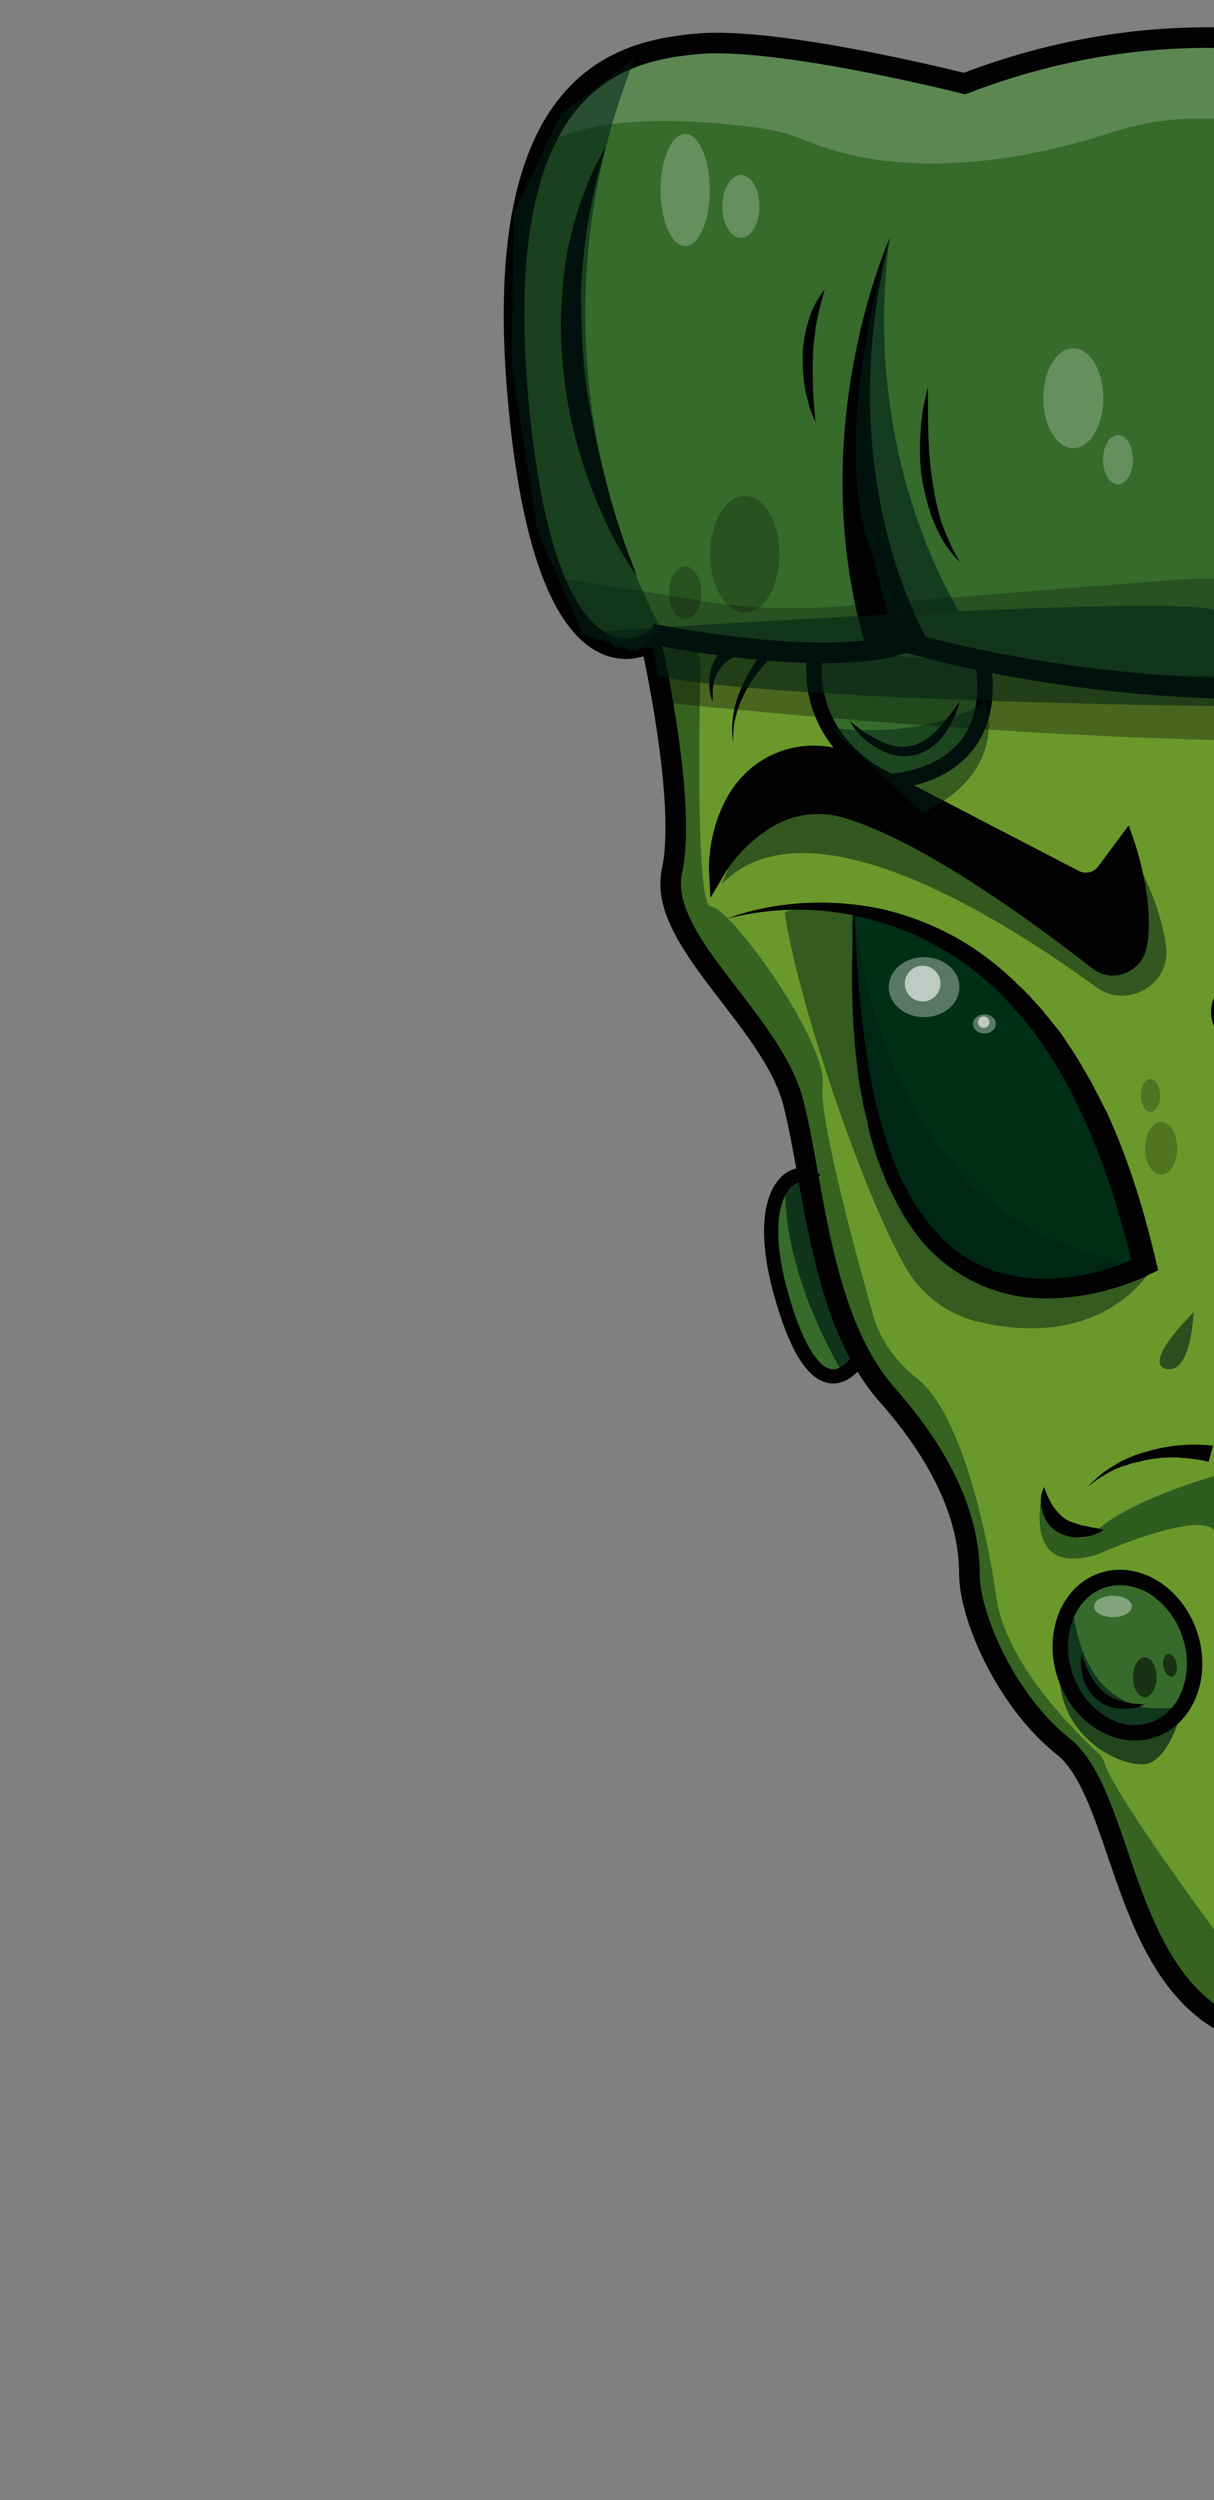 <?xml version="1.0" encoding="utf-8"?>
<!-- Generator: Adobe Illustrator 24.1.1, SVG Export Plug-In . SVG Version: 6.00 Build 0)  -->
<svg version="1.1" id="Capa_1" xmlns="http://www.w3.org/2000/svg" xmlns:xlink="http://www.w3.org/1999/xlink" x="0px" y="0px"
	 viewBox="0 0 340 700" style="enable-background:new 0 0 340 700;" xml:space="preserve">
<rect x="0" y="0" width="340" height="700" fill="#808080" stroke="none"/>
<style type="text/css">
	.Sombra_x0020_paralela{fill:none;}
	.Resplandor_x0020_externo_x0020_5_x0020_pt_x002E_{fill:none;}
	.Neón_x0020_azul{fill:none;stroke:#8AACDA;stroke-width:7;stroke-linecap:round;stroke-linejoin:round;}
	.Resalte_x0020_cromado{fill:url(#SVGID_1_);stroke:#FFFFFF;stroke-width:0.363;stroke-miterlimit:1;}
	.A_x0020_todo_x0020_ritmo_GS{fill:#FFDD00;}
	.Alyssa_GS{fill:#A6D0E4;}
	.st0{fill:#6B982B;}
	.st1{fill:#366B2B;}
	.st2{fill:#002E16;}
	.st3{opacity:0.49;fill:#002E16;enable-background:new    ;}
	.st4{opacity:0.56;fill:#002E16;enable-background:new    ;}
	.st5{opacity:0.5;fill:#001F16;enable-background:new    ;}
	.st6{opacity:0.53;fill:#001F16;enable-background:new    ;}
	.st7{opacity:0.68;fill:#001F16;enable-background:new    ;}
	.st8{opacity:0.71;fill:#001F16;enable-background:new    ;}
	.st9{fill:#FFB400;}
	.st10{fill:#751E1E;}
	.st11{fill:#407710;}
	.st12{fill:#B11A00;}
	.st13{fill:#FFFFFF;}
	.st14{opacity:0.24;fill:#FFFFFF;enable-background:new    ;}
	.st15{opacity:0.74;fill:#430000;enable-background:new    ;}
	.st16{fill:#430000;}
	.st17{fill:#606060;}
	.st18{opacity:0.33;enable-background:new    ;}
	.st19{opacity:0.44;fill:#6A0000;enable-background:new    ;}
	.st20{opacity:0.35;fill:#FFFFFF;enable-background:new    ;}
	.st21{opacity:0.61;fill:#FFFFFF;enable-background:new    ;}
	.st22{opacity:0.19;fill:#FFFFFF;enable-background:new    ;}
	.st23{opacity:0.24;enable-background:new    ;}
	.st24{opacity:0.26;enable-background:new    ;}
	.st25{opacity:0.28;enable-background:new    ;}
	.st26{opacity:0.39;fill:#6A0000;enable-background:new    ;}
	.st27{opacity:0.42;fill:#6A0000;enable-background:new    ;}
	.st28{opacity:0.47;fill:#6A0000;enable-background:new    ;}
	.st29{opacity:0.43;fill:#6A0000;enable-background:new    ;}
	.st30{opacity:0.42;enable-background:new    ;}
	.st31{opacity:0.25;enable-background:new    ;}
	.st32{opacity:0.35;fill:#6A0000;enable-background:new    ;}
	.st33{opacity:0.44;}
	.st34{fill:#6A0000;}
	.st35{fill:#520000;}
	.st36{fill:#020202;}
	.st37{fill:none;stroke:#020202;stroke-width:2.883;stroke-miterlimit:10;}
	.st38{fill:none;stroke:#020202;stroke-width:5.766;stroke-miterlimit:10;}
	.st39{fill:none;stroke:#020202;stroke-width:4.324;stroke-miterlimit:9.999;}
	.st40{fill:none;stroke:#020202;stroke-width:4.324;stroke-miterlimit:10;}
	.st41{fill:none;stroke:#020202;stroke-width:3.969;stroke-miterlimit:10;}
	.st42{fill:#020202;stroke:#020202;stroke-width:4.473;stroke-miterlimit:10;}
	.st43{fill:none;stroke:#020202;stroke-width:4.473;stroke-miterlimit:10;}
	.st44{fill:none;stroke:#020202;stroke-width:4.862;stroke-miterlimit:10;}
	.st45{opacity:0.54;fill:#001F16;enable-background:new    ;}
	.st46{opacity:0.61;fill:#001F16;enable-background:new    ;}
	.st47{opacity:0.49;fill:#001F16;enable-background:new    ;}
	.st48{opacity:0.6;fill:#001F16;enable-background:new    ;}
	.st49{opacity:0.53;enable-background:new    ;}
	.st50{opacity:0.38;fill:#FFFFFF;enable-background:new    ;}
</style>
<linearGradient id="SVGID_1_" gradientUnits="userSpaceOnUse" x1="0" y1="0" x2="6.123234e-17" y2="-1">
	<stop  offset="0" style="stop-color:#656565"/>
	<stop  offset="0.618" style="stop-color:#1B1B1B"/>
	<stop  offset="0.629" style="stop-color:#545454"/>
	<stop  offset="0.983" style="stop-color:#3E3E3E"/>
</linearGradient>
<g id="Capa_1_1_">
	<g>
		<path class="st0" d="M340.7,565V165.4H182.3l4.3,37.9c0,0,5.5,36.6,1.2,44.4c-4.3,7.8,29.4,45.5,30.8,50.7
			c1.6,5.2,11.4,34.4,10.8,48c-0.4,13.5,13.1,39.4,34.3,66.3c0,0,9.7,25.8,9.8,40.1c0,14.3,31,43.8,31,43.8l21,52.3L340.7,565z"/>
		<path class="st1" d="M342.5,10.5c0,0-47.1,1.3-72.4,12.8s-1.3-1.6-1.3-1.6s-73.2-17.3-90.4-6.2S148,28.6,144.1,82.8
			c-3.9,54.1,13.3,90.1,26.7,98.2l19.3-2c0,0,51.5,8.5,63.7,0.9l25.1,5.9l41.8,5.8l24.5,2.5"/>
		<polyline class="st1" points="226.1,185 253.5,176.8 276,185.2 276,203.3 261.7,215.6 248.9,218.6 232.3,203.6 		"/>
		<path class="st1" d="M240.9,379.9c0,0-11.8-35.9-14.7-51c0,0-14.6,2.6-9.9,21.3C220.9,369.1,228.4,396.6,240.9,379.9z"/>
		<polyline class="st1" points="311.7,484.1 322.7,484.4 331.2,477.7 334.3,463.7 329.4,450.7 311.7,440.7 302.9,446.2 297,458.8 
			299.6,472.7 		"/>
		<path class="st2" d="M319.6,354.6c0,0-24.6,13.3-50.9-0.7s-31.6-91.4-29.7-100c0,0,41.4,5.5,63.7,53.5
			C325.1,355.3,319.6,354.6,319.6,354.6z"/>
		<path class="st1" d="M244.2,17.5c0,0-5.5,28.3-3.3,28.3s47.1,3.2,47.1,3.2l-8.5-31.4l-10.7,4.3"/>
		<path class="st3" d="M340.7,541.1c0,0-28.5-38.2-31.4-47.6c-0.3-1-0.9-1.9-1.7-2.6c-5.6-5.2-25.8-24.6-28.5-43.5
			c-2.7-18.5-9.9-51.7-22.2-61.4c-5.8-4.6-10.4-10.7-12.4-17.9c-5.8-20.5-15.1-55.5-14.1-64.1c1.4-12.5-26.1-50.2-31.3-50.2
			c-4.2-0.1-3.3-50.7-2.9-68c0.1-3.2-2.5-5.8-5.6-5.9l0,0c-3.5-0.1-6.2,2.9-5.9,6.3l4,35.5c0,0.3,0,0.4,0,0.7l-0.3,29.7
			c0,1.2,0.3,2.3,1,3.2l29.5,44.4c0.4,0.6,0.7,1.3,0.9,2l8.2,37.8l9.7,35.5c0.1,0.7,0.4,1.3,0.9,1.9l21.3,30.3
			c0.1,0.3,0.3,0.4,0.4,0.7l7.4,14.3c0.3,0.6,0.4,1,0.6,1.6l5.3,28.8c0,0.3,0.1,0.6,0.1,0.9l5.5,16.1c0.3,0.7,0.6,1.3,1.2,1.9
			l13.1,15.3l10.7,11.2c0.6,0.6,1,1.2,1.2,1.9l11,28.7c0,0.1,0.1,0.3,0.3,0.6l11.8,23.8c0.3,0.6,0.7,1.2,1.2,1.6l11.1,10.7"/>
		<path class="st4" d="M340.4,413.2c0,0-23.8,6.6-33.3,15.4c-9.4,8.6-14.7-12.3-14.7-12.3s-7.6,25.7,14.8,19c0,0,31-13.8,33.4-5.8"
			/>
		<path class="st5" d="M273.6,370c37,8.9,49.7-15.9,49.7-15.9c-78.6-5.6-84.2-100.3-84.2-100.3c-19.3-0.3-19.3,1.9-19.3,1.9
			c3.5,23.9,21.2,76.5,33.2,98l0,0C257.2,361.8,264.7,367.8,273.6,370z"/>
		<path class="st6" d="M315.4,235.8c0,0,9.5,15,11.2,29.5c1.2,10.5-11.1,17.4-19.6,11.1c-25.1-18.3-80.6-54.1-104.9-28.8l10.2-23.8
			l46,3.7l50.6,31.7l6.6-9.9"/>
		<path class="st7" d="M300.6,451c0,0,2,32.4,30.6,26.7c0,0-2.7,13.4-9.4,16C315.2,496.2,286.2,484,300.6,451z"/>
		<path class="st8" d="M236,384.4c0,0-17.2-27.8-16-53.3l6.2-3c0,0,10.7,45.8,14.8,51.7"/>
		<path class="st9" d="M340.7,562.7V192.8c0,0,75.2,0.1,89.8-12.5c0,0,49,1.7,58.5-9.2c0,0,6.3,35.6-8.9,52.8
			c-15.3,17.2-2.2,37-2.2,37L445,314.3l-19,55.4l-0.1,22.5l-4.9,12.3l-33.2,49.9l-3.3,18.3l1.6,7.2l-5.5,19.7L361.9,536l-23.1,27.7"
			/>
		<path class="st10" d="M340.7,10.5V194c0,0,88.8,3.5,89.8-22.9c0,0-8.1,9.7,7.6,9.2c15.7-0.4,60.4-10.4,60.4-10.4l16.4-11.7
			c0,0,33.9-34.4,9.5-122.1c0,0-10.5-50-99.7-21.9l-26.5,7.5C398.3,21.9,357.1,7.5,340.7,10.5z"/>
		<polyline class="st11" points="352.2,498.6 362.1,498.6 371.7,463.2 362.1,463.2 		"/>
		<polyline class="st11" points="359.6,370.3 365.9,364.5 356.5,344.3 350,348.6 		"/>
		<path class="st12" d="M389.7,450.6c0,0,23.1,12.7,34.2-21.6c11.1-34.4-20.5-22.3-20.5-22.3s-12.4,9.5-14.3,16.4
			C386.9,429.7,384.3,442,389.7,450.6z"/>
		<path class="st12" d="M410.3,260.9l42.8-11.4c0,0-10.5-13.8-26.1-11.4"/>
		<path class="st12" d="M426.1,241c0,0-17.9,7.1-19.9,30"/>
		<path class="st13" d="M371.7,346.3c0,0,15.3,29.7,35,28.7s39.6-56.6,39.6-56.6l17.6-70.6l-74.2,20.3L371.7,346.3z"/>
		<path class="st13" d="M340.7,396.1c0,0,25.8-3.2,37.8-9.9c0,0-5.3,37.2-37.8,43.5"/>
		<ellipse class="st14" cx="465.5" cy="28.4" rx="11" ry="9.1"/>
		<path class="st15" d="M447.5,178c0,0,0.3-94.4-28.1-109.7c0,0,30.6,83.5,5,113"/>
		<path class="st16" d="M488.7,168.9c0,0,60.8-89.1,2.9-163.3c0,0,25.9,8.8,33,30.4c7.1,21.6,16.4,62.4,5.5,89.4
			s-21.5,35.2-25.1,41.2"/>
		<path class="st16" d="M340.4,171.1c0,0,116.8,14.4,144.6,0c0,0-38.5,15.3-60.4,10.4c-21.9-4.9,0,0,0,0l-24.1,7.4l-59.7,3.7"/>
		<path class="st17" d="M377,389.6"/>
		<path class="st18" d="M340.7,407.9c0,0,23.5,2.7,34.9-11c0,0-4.6,30.8-34.9,32.9"/>
		<path class="st19" d="M345,241.5c0,0-10.8,31.1,5,38.9c15.9,7.8,59.2-55.6,80.4-49.9c21.2,5.8,35,16.9,35,16.9
			s-16.6-39.6-39.4-28.7c-22.8,11.1-67.3,40.8-67.3,40.8"/>
		<ellipse class="st20" cx="258.8" cy="276.4" rx="9.9" ry="8.4"/>
		<circle class="st21" cx="258.4" cy="275.4" r="5"/>
		<ellipse class="st20" cx="275.7" cy="286.7" rx="3.2" ry="2.7"/>
		<circle class="st21" cx="275.5" cy="286.2" r="1.6"/>
		<path class="st22" d="M152,40.9c0,0,15.9-27,36.3-27.7c20.5-0.7,81.7,10.2,81.7,10.2s58.2-28,128.3-1.6c0,0,66.6-20.8,82-17.2
			c15.4,3.6,31.3,6.2,38.6,22.2c0,0-37.8-3.9-65.9,4c0,0-51.9,15.7-90.5,4.9c-6.3-1.7-13-2.5-19.6-2.5h-7.5
			c-8.2,0-16.3,1.3-24.1,3.9c-17.7,5.8-54.8,15-85.5,2.3c-4.5-1.9-9.1-3-13.8-3.7C197,33.8,167,31.2,152,40.9z"/>
		<path class="st23" d="M154.2,161.3c0,0,8.6,26.5,29.8,18.3s7.9,14.7,69.6,0.3c0,0,113.2,31,176.9,0.4c0,0,51.3,0.6,60-9.2
			c0,0,17.6-4.5,24.5-9.8l-47.4,7.1c-12.4,1.9-24.9,2.2-37.5,1.2l-77.8-6.9c-8.9-0.7-17.9-0.9-26.7-0.1l-90.8,7.2
			c-12.5,1-25.1,0.6-37.5-1.4L154.2,161.3z"/>
		<path class="st18" d="M185.6,196.6c0,0,243.3,27.2,304.7-3.7l0.1-21.9c0,0-97,18.2-151.5,18.2c-54.5,0.1-94.7-8.6-155-9.7"/>
		<path class="st19" d="M340.7,307c0,0,26.7,83.3,85.2,79.1l0.1-16.4c0,0-18.5,16.3-43.2-4.5l-42.1-81.3"/>
		<path class="st24" d="M392,417.5c0,0-5.5,40.4,29,12.1c0,0-2.2,23.5-29,23.5C392,453.1,381.2,443.3,392,417.5z"/>
		<polyline class="st25" points="414.2,251.9 444.7,245.7 453.1,249.5 410.3,260.9 		"/>
		<path class="st19" d="M340.7,541.1c0,0,41.1-41.9,42.5-83.3l2.9,22.1c0,0-12.3,57.5-45.4,82.9"/>
		<path class="st26" d="M407,403.6c0,0,10.8-9.2,10.8-28.5l8.2-5.3c0,0-0.3,25.9-5,34"/>
		<path class="st27" d="M471.8,245.7c0,0,25.1-54.1,18.7-74.7c0,0-16.3,9.1-19.3,6.5s5.2,27.7-9.9,71.8"/>
		<path class="st27" d="M340.7,429.7c0,0,28.7-0.4,37.8-43.5c0,0,4.8,50.7-37.8,67"/>
		<polygon class="st28" points="367.3,364.5 368.8,370.3 358,378.9 354.1,371 345,350.9 350,347.2 359.3,369.7 		"/>
		<polygon class="st29" points="350.8,498.6 348.7,506.2 363.4,504.5 377,461.7 372.1,461.7 363.4,498.6 		"/>
		<ellipse class="st18" cx="471.8" cy="151.3" rx="9.5" ry="14.8"/>
		<circle class="st18" cx="485" cy="131.1" r="5.6"/>
		<ellipse class="st22" cx="370.8" cy="68.4" rx="15.3" ry="19.5"/>
		<ellipse class="st22" cx="394.7" cy="84.1" rx="5.6" ry="9.4"/>
		<ellipse class="st30" cx="370.7" cy="176.8" rx="12.7" ry="15.6"/>
		<ellipse class="st31" cx="355.9" cy="148.7" rx="5.9" ry="11.8"/>
		<path class="st32" d="M340.7,192.8v4.9c0,0,72.2,8.4,149.9-15.1v-11.5"/>
		<g class="st33">
			<path class="st34" d="M378.4,435.4c0.6,1.9,0.9,3.7,1.2,5.6c0.1,1.9,0.1,3.7,0,5.6c-0.3,1.9-0.6,3.7-1.6,5.8
				c-0.3,0.4-0.6,1-1.3,1.4c-0.1,0.1-0.4,0.1-0.6,0.3c-0.1,0-0.4,0-0.6,0c-0.4,0-0.7-0.1-1-0.4c-1-0.7-1.3-1.7-1.6-2.6
				c0.7,0.6,1.6,1.3,2.2,1.4c0.3,0,0.4,0,0.4-0.1c0.1-0.1,0.3-0.4,0.3-0.9c0.4-1.4,0.6-3.3,0.7-5s0.4-3.6,0.7-5.3
				C377.6,439,377.9,437.1,378.4,435.4z"/>
		</g>
		<g class="st33">
			<path class="st34" d="M373,447.4c0.6,1.9,0.7,3.7,0.6,5.6c-0.1,1-0.3,1.9-0.9,2.9c-0.1,0.3-0.3,0.4-0.6,0.7
				c-0.3,0.3-0.9,0.1-1.2,0c-0.4-0.4-0.6-0.9-0.7-1.3c0.4,0.3,0.7,0.6,1.2,0.7c0.1,0,0.1,0,0.1-0.1c0-0.1,0.1-0.3,0.1-0.4
				c0.1-0.7,0.3-1.6,0.4-2.6C372.4,451.1,372.5,449.3,373,447.4z"/>
		</g>
		<g class="st33">
			<path class="st34" d="M374.8,206.8c0.7,2.6,1,5.3,1.2,7.9s0.1,5.3-0.1,8.1c-0.3,2.7-0.7,5.3-2.2,8.1c-0.3,0.6-0.9,1.3-1.6,1.9
				c-0.3,0.1-0.4,0.3-0.7,0.3c-0.3,0-0.6,0-0.7,0.1c-0.4,0-1-0.1-1.3-0.4c-1.3-1-1.9-2.3-2.3-3.5c1,0.9,2,1.9,3,2.2
				c0.6,0.1,0.7,0.1,1-0.1c0.3-0.3,0.6-0.7,0.7-1.3c0.7-2.2,1-4.8,1.3-7.4C373.5,217.3,373.8,212,374.8,206.8z"/>
		</g>
		<g class="st33">
			<path class="st34" d="M367,224c0.6,1.3,0.9,2.6,1.2,4c0.1,1.3,0.1,2.7,0,4c-0.1,1.4-0.4,2.7-1.3,4.2c-0.1,0.3-0.6,0.7-1,1
				c-0.3,0.1-0.6,0.3-1,0.3c-0.3,0-0.6-0.1-0.9-0.3c-0.7-0.7-0.9-1.3-1-2c0.6,0.3,1.2,0.7,1.7,0.9c0.3,0,0.1-0.1,0-0.1
				c0-0.1,0-0.3,0.1-0.6c0.1-1,0.3-2.3,0.4-3.5c0.1-1.3,0.3-2.6,0.6-3.7C366.2,226.6,366.5,225.3,367,224z"/>
		</g>
		<g>
			<path class="st35" d="M499.4,38.9c2.9,5.6,4.6,11.7,5.8,17.9c1.2,6.2,1.7,12.5,1.6,18.7c-0.1,6.3-0.6,12.5-1.9,18.7
				c-0.6,3-1.4,6.1-2.3,9.1c-0.9,3-2,5.9-3.3,8.8c0-3.2,0.3-6.2,0.4-9.4c0.1-3,0.4-6.2,0.6-9.2c0.4-6.1,0.4-12.1,0.6-18.2
				c0-6.1-0.1-12.1-0.3-18.2C500.4,51.3,499.9,45.1,499.4,38.9z"/>
		</g>
		<path class="st36" d="M441.4,321l-15.7,2.5L421,321l-5.6,7.9l-5.9,15.4l-5,16.4l-2.2,9.5v5.3c0,0,52.8,7.1,68.6-106.1l24.6-8.5
			l-4.2-19.5l-32.7,10.4c0,0-13.8,60.7-28.1,77"/>
		<path class="st36" d="M376.4,352.4c0,0,16.6-57.5,22.2-58.1c5.6-0.6,8.1,0.6,8.1,0.6s12.4,1.6,21.6-39.4L340.7,278
			C340.7,278,357.1,327.5,376.4,352.4z"/>
		<path class="st37" d="M402.4,370.3c0,0-20-15.9-25.4-25.9"/>
		<g>
			<path class="st36" d="M394.6,356c-2.7-1.4-5.3-3.2-7.8-5c-2.5-1.9-4.8-3.9-6.9-5.9c-2.2-2.2-4.3-4.3-6.2-6.9
				c-1.9-2.5-3.6-5-4.5-8.1c1.9,2.5,4,4.5,6.2,6.6c2.2,2.2,4.3,4.2,6.5,6.3C386.1,347.2,390.5,351.4,394.6,356z"/>
		</g>
		<line class="st37" x1="420.8" y1="265.2" x2="463.8" y2="253.8"/>
		<g>
			<path class="st36" d="M440,265.2c2.9-1.2,5.6-2,8.5-2.9c2.9-0.9,5.8-1.6,8.6-2.3c2.9-0.7,5.9-1.3,8.8-1.9c3-0.6,5.9-1,8.9-1.3
				c-2.9,1.2-5.6,2-8.5,3c-2.9,0.9-5.8,1.6-8.6,2.3s-5.9,1.3-8.8,1.9C445.9,264.5,443,264.9,440,265.2z"/>
		</g>
		<g>
			<path class="st36" d="M302.9,463.2c0.7,2.2,1.6,4,2.5,5.9c1,1.7,2.2,3.3,3.6,4.6c1.4,1.2,3.2,2.2,5.2,2.6l0.7,0.3l0.7,0.1
				l1.6,0.3c1,0.1,2.2,0.1,3.3,0.3c-1,0.4-2.2,0.9-3.2,1l-1.7,0.1c-0.3,0-0.6,0-0.9,0h-0.9c-2.3,0-4.8-1-6.6-2.6
				c-1.9-1.6-3.2-3.7-3.9-5.9C302.8,467.8,302.5,465.4,302.9,463.2z"/>
		</g>
		<g>
			<path class="st36" d="M392,439.7c1.3,2.2,2.9,4.2,4.8,4.9s4,0.1,6.1-0.7c2-1,4-2.5,5.9-3.9c1.9-1.4,3.9-3,5.9-4.6
				c-1.2,2.3-2.6,4.3-4.5,6.2c-1.7,1.9-3.7,3.6-6.2,4.8c-1.3,0.6-2.6,1-4,1.2c-1.4,0.1-3-0.1-4.3-1c-1.3-0.7-2.2-1.9-2.7-3
				C392.4,442.2,392,441,392,439.7z"/>
		</g>
		<g>
			<path class="st36" d="M238,201.9c2.6,2.2,5.3,4,8.2,5.5c2.9,1.3,5.9,2.2,8.8,1.4c2.9-0.4,5.5-2.3,7.6-4.6c2.3-2.3,4.2-5,6.2-7.8
				c-0.9,3.3-2.3,6.5-4.3,9.2c-1,1.4-2.3,2.7-3.7,3.7c-1.4,1-3.3,1.9-5,2.2c-1.9,0.3-3.7,0.3-5.6-0.1c-1.7-0.4-3.5-1.3-4.9-2.2
				C242.1,207.5,239.8,204.9,238,201.9z"/>
		</g>
		<path class="st38" d="M340.7,565c0,0,44.5-50.9,45.4-91.7c0,0-4.6-24.2,9.5-20c14.8,4.3,39.5-24.8,25.4-49.4c0,0,8.5-7.6,5-34
			c0,0,44.1-44.1,45-100.2l24.6-8.5l-4.2-19.5l-19.5,4.2c0,0,5-19.5,12.7-28.8c7.6-9.4,5.9-45.8,5.9-45.8s39.9,4.2,43.2-80.7
			c3.3-85-53.5-85.8-53.5-85.8s-20-1.7-82,17c0,0-55.1-26.4-128.1,1.6c0,0-52.3-13.3-75.1-11.1c-20.9,2-57.7,9.4-50,98.4
			s37.3,69,37.3,69s10.2,44.7,5.9,64.1c-4.2,19.5,28,41.7,34,65c5.9,23.4,7.6,60.7,26.4,81.9c18.7,21.2,22.9,38.2,22.9,50
			s10.2,35.6,26.4,48.4C313.9,502.2,314,548,340.7,565z"/>
		<path class="st38" d="M182.4,177.5c0,0,49.3,10.2,71.4,2.3c0,0,96.7,29.3,181.6,0c0,0,29.5,3.6,53.8-8.8"/>
		<path class="st38" d="M426,369.7c0,0-27.1,24.6-56.1-26.4c-17.9-31.4-24.8-49-27.5-57.8c-1.3-4,1.2-8.4,5.3-9.4l124.1-30.6"/>
		<g>
			<path class="st36" d="M341.1,425.5c0.3,0,1,0.1,1.4,0.1c0.6,0,1.2,0,1.7,0s1.2-0.1,1.7-0.1s1.2-0.1,1.7-0.3l1.7-0.4l1.7-0.6
				c1.2-0.3,2.2-0.9,3.3-1.3c4.3-2.2,8.1-5.3,11.2-9.2l1.2-1.4c0.4-0.4,0.7-1,1.2-1.6l2-3.2c0.7-1,1.2-2.2,1.7-3.3s1.2-2.3,1.7-3.5
				c0.9-2.5,1.9-4.8,2.7-7.2l2.2-7.4l-1.4,7.6c-0.6,2.5-1.4,5-2.2,7.5c-0.4,1.2-1,2.5-1.4,3.6c-0.6,1.2-0.9,2.5-1.6,3.6l-1.9,3.5
				c-0.3,0.6-0.6,1.2-1,1.7l-1.2,1.6c-3,4.3-6.8,8.4-11.5,11.2c-1.2,0.7-2.3,1.4-3.6,1.9l-1.7,1l-2,0.6c-0.7,0.3-1.3,0.4-2,0.6
				c-0.7,0.1-1.4,0.3-2,0.4c-0.7,0.1-1.4,0.1-2.2,0.3c-0.7,0-1.4,0.1-2.3,0L341.1,425.5z"/>
		</g>
		<g>
			<path class="st36" d="M340.5,393.2c3.6,0,7.4-0.3,11.1-0.7s7.4-0.9,11.1-1.6c3.6-0.7,7.4-1.6,10.8-2.7s6.9-2.7,10.1-4.8
				c-2.9,2.5-6.2,4.5-9.5,6.2c-3.5,1.7-7.1,3-10.7,4.2c-3.6,1.2-7.4,2.2-11.1,3c-3.7,0.9-7.5,1.6-11.4,2.2L340.5,393.2z"/>
		</g>
		<g>
			<path class="st36" d="M375.6,375.6c2.2-1.4,4.8-2.2,7.5-2.2c2.7,0,5.8,0.9,7.9,3.2c1,1.2,1.9,2.6,2.2,3.9
				c0.4,1.4,0.6,2.9,0.4,4.2c-0.1,2.7-1,5.2-2.5,7.4c-0.3-2.6-0.4-5-0.9-7.2c-0.4-2.2-1.2-4-2.5-5.3c-1.2-1.3-3-2.2-5.2-2.7
				C380.5,376.3,378.1,376,375.6,375.6z"/>
		</g>
		<polygon class="st37" points="362.1,498.6 371.7,463.2 362.1,463.2 352.2,498.6 		"/>
		<polygon class="st37" points="356.5,344.3 365.9,364.5 359.6,370.3 350,348.6 		"/>
		<g>
			<path class="st36" d="M459.7,177.8c0.3,0.1,0.3,0.3,0.4,0.3c0.1,0.1,0.1,0.1,0.3,0.3c0.1,0.1,0.3,0.3,0.4,0.4
				c0.3,0.3,0.4,0.7,0.6,1c0.4,0.6,0.7,1.3,0.9,1.9c0.6,1.3,0.9,2.6,1.2,3.9c0.6,2.6,0.7,5,0.9,7.6c0.1,2.5,0.1,5,0,7.5
				c-0.1,2.5-0.3,4.9-0.6,7.4c-0.1-2.5-0.3-4.9-0.6-7.4c-0.3-2.5-0.6-4.9-1-7.2c-0.4-2.3-1-4.8-1.9-6.9c-0.4-1.2-0.9-2.2-1.4-3.2
				c-0.3-0.4-0.6-0.9-0.9-1.3c-0.1-0.1-0.3-0.4-0.4-0.6c-0.1-0.1-0.1-0.1-0.1-0.1l0,0c0,0,0,0,0.1,0L459.7,177.8z"/>
		</g>
		<g>
			<path class="st36" d="M450.8,178.6c0.3,0.3,0.3,0.3,0.3,0.3c0.1,0.1,0.1,0.1,0.1,0.1c0.1,0.1,0.1,0.3,0.3,0.3
				c0.1,0.3,0.1,0.4,0.3,0.6c0.1,0.3,0.3,0.7,0.4,1c0.1,0.7,0.3,1.3,0.4,1.9c0.3,1.3,0.3,2.5,0.4,3.7c0.1,2.5,0.1,4.9,0.1,7.2
				c-0.6-2.3-1.3-4.6-2.2-6.8c-0.4-1.2-0.9-2.2-1.4-3.2c-0.3-0.4-0.6-1-0.9-1.4c-0.1-0.1-0.3-0.4-0.4-0.6l-0.1-0.1l0,0l0,0
				c0,0,0,0,0.1,0.1L450.8,178.6z"/>
		</g>
		<g>
			<path class="st36" d="M206,184c-0.1,0-0.4,0.1-0.7,0.1c-0.3,0.1-0.6,0.3-0.7,0.4c-0.4,0.3-1,0.6-1.4,1c-0.9,0.7-1.7,1.9-2.3,3
				s-1,2.5-1.2,3.9c-0.1,0.7-0.1,1.4-0.1,2v2.2l-0.6-2c-0.1-0.7-0.3-1.4-0.3-2.2c-0.1-1.4-0.1-3,0.3-4.5c0.3-1.4,1-3,1.9-4.3
				c0.4-0.7,1-1.3,1.6-1.9c0.7-0.6,1.2-1.2,2.2-1.6L206,184z"/>
		</g>
		<g>
			<path class="st36" d="M217,183.3c-1.7,1.4-3.3,3.2-4.8,5c-1.4,1.9-2.7,3.9-3.7,5.9c-1.2,2.2-1.9,4.3-2.5,6.6
				c-0.6,2.3-0.7,4.8-0.7,7.2c-0.3-2.5-0.4-4.9,0-7.2c0.3-2.5,0.9-4.8,1.9-7.1c0.9-2.3,2-4.5,3.3-6.6c1.3-2.2,2.7-4,4.6-5.9
				L217,183.3z"/>
		</g>
		<g>
			<path class="st36" d="M203.3,257.3c13.5-5,28.7-5.8,43.1-2.9c7.2,1.6,14.1,4.2,20.8,7.8c6.5,3.6,12.4,8.1,17.7,13.3l2,1.9
				c0.6,0.7,1.3,1.3,1.9,2c1.2,1.4,2.6,2.7,3.7,4.2l3.5,4.3c1.2,1.4,2.2,3,3.2,4.6c2.2,3,3.9,6.2,5.8,9.4c1,1.6,1.7,3.3,2.6,4.9
				l2.5,4.9c6.1,13.4,10.4,27.4,13.7,41.7l0.6,2.3l-2.2,1c-1.7,0.9-3.3,1.6-4.9,2.2s-3.3,1.2-5,1.7c-3.3,1-6.8,1.9-10.4,2.3
				c-7.1,1-14.4,1-21.3-1c-6.9-1.9-13.5-5.6-18.7-10.5c-5.3-4.9-9.1-11-12.1-17.3l-1.2-2.3l-1-2.5c-0.6-1.6-1.3-3.2-1.9-4.9
				c-1-3.3-2.2-6.6-2.7-9.9l-1.2-5c-0.3-1.7-0.6-3.3-0.9-5c-0.3-1.7-0.6-3.3-0.7-5l-0.6-5c-1.3-13.5-1.2-27.2-0.3-40.6
				c0.4,13.5,1.2,27.1,3.3,40.4l0.7,5c0.3,1.6,0.7,3.3,1,4.9c0.3,1.6,0.7,3.3,1,4.9l1.3,4.8c0.4,1.6,0.9,3.2,1.4,4.8l1.6,4.8
				c0.6,1.6,1.3,3,1.9,4.6l1,2.3l1.2,2.2c3,5.8,6.8,11.1,11.5,15.4c4.8,4.3,10.4,7.4,16.6,8.8c12.3,3,25.9,0.4,37.2-5l-1.6,3.5
				c-3.2-13.8-7.4-27.5-13.1-40.5l-2.3-4.8c-0.7-1.6-1.4-3.2-2.3-4.8c-1.7-3-3.3-6.2-5.3-9.1c-3.7-6.1-8.1-11.5-13-16.6
				c-9.7-10.1-22.1-17.7-35.7-21.5C232.1,253.8,217.3,253.7,203.3,257.3z"/>
		</g>
		<g>
			<path class="st36" d="M338.5,409.3c-2.6-0.7-5.8-1-8.6-1.2c-3-0.1-5.9,0.1-8.9,0.7c-1.4,0.3-2.9,0.7-4.3,1
				c-0.7,0.3-1.4,0.6-2.2,0.7l-1,0.4l-1,0.4c-2.7,1.2-5.3,3-7.8,4.9c2.2-2.2,4.5-4.3,7.2-5.8l1-0.6l1-0.6c0.7-0.3,1.4-0.7,2.2-1
				c1.4-0.6,2.9-1.2,4.5-1.6c3-0.9,6.2-1.6,9.4-1.9c3.2-0.3,6.3-0.3,9.7,0.1L338.5,409.3z"/>
		</g>
		<g>
			<path class="st36" d="M292.4,416.4c0.7,2,1.6,3.9,2.5,5.3c1,1.4,2,2.6,3.3,3.5c1.3,0.9,2.9,1.3,4.8,1.9c0.9,0.1,1.9,0.4,2.9,0.6
				c1,0.1,2,0.3,3.2,0.7c-0.9,0.6-1.9,1-2.9,1.4c-1,0.3-2.2,0.6-3.3,0.7c-2.3,0.1-4.6-0.3-6.8-1.6c-2.2-1.3-3.6-3.6-4.2-5.8
				C291.2,420.7,291.4,418.4,292.4,416.4z"/>
		</g>
		
			<ellipse transform="matrix(0.947 -0.321 0.321 0.947 -131.96 125.617)" class="st39" cx="315.6" cy="463.7" rx="18.4" ry="22.1"/>
		<path class="st40" d="M228.5,182c0,0-5.8,23.2,20.3,36.8c26.1,13.5,0,0,0,0s31.7-0.4,26.5-33.6"/>
		<path class="st40" d="M410.3,260.9c0,0,6.9-22.3,20.2-22.8s22.6,11.4,22.6,11.4"/>
		<path class="st41" d="M240.9,379.9c0,0-10.7,19-21-13.7c-10.4-32.7,2.5-41.1,8.5-35.7"/>
		<path class="st42" d="M349.2,232.9c0,0-5.9,16.6-3.6,28.8c1,5.6,7.4,8.2,11.7,4.8c14.1-11.1,48.4-36.6,71.2-42.8
			c7.4-2,15.3-0.7,21.8,3.5c4.5,2.9,9.7,7.4,13.5,13.8c0,0,0.6-11-5.6-20.9c-7.2-11.5-21.5-15.1-33-9.2L363.3,243
			c-2.9,1.4-6.2,0.6-8.2-2L349.2,232.9z"/>
		<path class="st42" d="M315.4,235.8c0,0,5.9,16.6,3.6,28.8c-1,5.6-7.4,8.2-11.7,4.8c-14.1-11.1-48.4-36.6-71.2-42.8
			c-7.4-2-15.3-0.7-21.8,3.5c-4.5,2.9-9.7,7.4-13.5,13.8c0,0-0.6-11,5.6-20.9c7.2-11.5,21.5-15.1,33-9.2l61.8,32.1
			c2.9,1.4,6.2,0.6,8.2-2L315.4,235.8z"/>
		<path class="st43" d="M402.4,373.1c0,0,12.3-63.6,23.4-49.7c11.1,14,32.9-71.6,32.9-71.6"/>
		<path class="st44" d="M376.4,352.4c0,0,15.6-67.6,27.8-58.5s24.1-38.2,24.1-38.2"/>
		<path class="st36" d="M435.4,179.9c11.8-60.7-16.9-111.6-16.9-111.6c23.8,68.5-2.6,116.8-2.6,116.8"/>
		<g>
			<path class="st36" d="M498.5,151.2c3.9-9.7,7.1-19.5,9.7-29.4c1.3-5,2.5-9.9,3.3-15c0.9-5,1.7-10.1,2.2-15.1
				c0.4-5,0.9-10.2,0.7-15.3c0-5-0.3-10.2-0.7-15.3c-1-10.2-3.3-20.2-6.3-30.3c2.6,4.5,4.9,9.2,6.6,14.3c1,2.5,1.6,5,2.5,7.5
				c0.3,1.3,0.6,2.6,0.9,3.9s0.6,2.6,0.9,3.9c1.2,5.2,1.4,10.5,1.7,15.9s0,10.7-0.4,15.9c-1,10.5-3.3,20.9-6.8,31
				C509,133,504.6,142.7,498.5,151.2z"/>
		</g>
		<g>
			<path class="st36" d="M178.4,161.3c-6.1-8.5-10.5-18.2-14-28.1c-3.5-9.9-5.8-20.3-6.8-31c-0.4-5.3-0.7-10.7-0.4-15.9
				c0.3-5.3,0.7-10.7,1.7-15.9c0.3-1.3,0.4-2.6,0.9-3.9c0.3-1.3,0.6-2.6,0.9-3.9c0.9-2.6,1.4-5,2.5-7.5c1.7-5,4-9.8,6.6-14.3
				c-3,9.9-5.3,20-6.3,30.3c-0.6,5-0.9,10.2-0.7,15.3c0,5,0.3,10.2,0.7,15.3s1.2,10.1,2.2,15.1c0.9,5,2,10.1,3.3,15
				C171.3,141.8,174.5,151.6,178.4,161.3z"/>
		</g>
		<g>
			<path class="st36" d="M443.7,118c0-3.2,0-6.3-0.1-9.5s-0.3-6.2-0.7-9.2l-0.3-2.3l-0.4-2.3c-0.3-1.6-0.6-3-1-4.5
				c-0.7-3-1.9-5.9-3-8.9c2.2,2.5,3.9,5.2,5.2,8.2c1.2,3,2,6.2,2.5,9.4c0.4,3.2,0.4,6.5,0.1,9.7C445.6,111.8,444.9,115,443.7,118z"
				/>
		</g>
		<g>
			<path class="st36" d="M406.7,160.5c2-3.9,3.2-7.9,4-12c0.9-4,1.4-8.2,1.6-12.4l0.1-3.2v-3.2c0.1-2.2-0.1-4.2-0.1-6.3
				c-0.1-2.2-0.3-4.2-0.4-6.3c-0.1-2.2-0.4-4.2-0.6-6.3c0.7,2,1.3,4,2,6.2c0.4,2.2,1,4.2,1.3,6.3c0.6,4.3,0.9,8.6,0.7,13
				c-0.3,4.3-1,8.6-2.3,12.8C411.6,153.3,409.7,157.4,406.7,160.5z"/>
		</g>
		<path class="st36" d="M261.7,182.6c0,0-30.3-46-12.4-116.2c0,0-24.2,53-7.4,112.6"/>
		<g>
			<path class="st36" d="M228.4,118.2c-1.4-2.9-2.3-6.1-2.9-9.2c-0.6-3.2-0.7-6.5-0.7-9.7c0.1-3.3,0.7-6.5,1.7-9.7
				c0.9-3.2,2.5-6.1,4.5-8.6c-0.9,3.2-1.7,6.1-2.3,9.1c-0.3,1.6-0.4,3-0.6,4.6l-0.3,2.3l-0.1,2.3c-0.1,3-0.1,6.2,0,9.4
				C227.8,111.8,228.1,115,228.4,118.2z"/>
		</g>
		<g>
			<path class="st36" d="M268.9,157.4c-3.2-2.9-5.5-6.8-7.2-10.8c-1.7-4-2.7-8.4-3.5-12.5c-0.6-4.3-0.7-8.6-0.4-13
				c0.1-2.2,0.4-4.3,0.7-6.5c0.4-2.2,0.9-4.2,1.4-6.3c0,2.2,0,4.3,0,6.5c0,2.2,0,4.2,0.1,6.3c0.1,2.2,0.1,4.2,0.3,6.3l0.3,3.2
				l0.4,3.2c0.6,4.2,1.4,8.2,2.6,12.3C265,149.7,266.6,153.8,268.9,157.4z"/>
		</g>
		<path class="st38" d="M420.8,403.7c0,0-23.9-2.5-31.9,19.2c-7.9,21.6,3,30.3,3,30.3"/>
		<path class="st45" d="M172.2,181.4h10.5l1.6,7.9c34,7.1,156.4,8.4,156.4,8.4v-3.9l-0.3-22.9c-12-4.8-171.2,5.8-171.2,5.8"/>
		<path class="st46" d="M268.7,171.2c0,0-28-42.8-19.5-104.8c0,0-17.6,56.9-5,88.4l4.6,17.4"/>
		<path class="st45" d="M185,175.8c0,0-42.2-72.4-7.2-159.4l-20.6,15.3l-13.3,28l-0.6,42.7l7.2,46.4l12.8,28.8l15,5"/>
		<path class="st47" d="M232.3,203.6c0,0,24.2,4.5,43.7-7.1c0,0,7.1,19.2-17.6,31.1"/>
		<path class="st48" d="M334.3,367.4c0,0-0.6,17.3-7.6,15.9C319.6,381.8,334.3,367.4,334.3,367.4z"/>
		<ellipse class="st49" cx="400.2" cy="438.6" rx="3.3" ry="5.6"/>
		
			<ellipse transform="matrix(0.983 -0.182 0.182 0.983 -72.422 81.306)" class="st49" cx="407.3" cy="435.7" rx="1.9" ry="3.2"/>
		<ellipse class="st49" cx="320.6" cy="469.6" rx="3.3" ry="5.6"/>
		
			<ellipse transform="matrix(0.983 -0.182 0.182 0.983 -79.356 67.351)" class="st49" cx="327.7" cy="466.5" rx="1.9" ry="3.2"/>
		<ellipse class="st50" cx="411.4" cy="413.1" rx="5.3" ry="3"/>
		<ellipse class="st50" cx="311.7" cy="449.8" rx="5.3" ry="3"/>
		<ellipse class="st14" cx="300.6" cy="111.5" rx="8.4" ry="14"/>
		<ellipse class="st14" cx="313.1" cy="128.7" rx="4.2" ry="6.9"/>
		<ellipse class="st14" cx="191.9" cy="53.2" rx="6.9" ry="15.7"/>
		<ellipse class="st14" cx="207.5" cy="57.8" rx="5.2" ry="8.8"/>
		<ellipse class="st23" cx="325.2" cy="321.5" rx="4.5" ry="7.4"/>
		<ellipse class="st23" cx="322.2" cy="306.7" rx="2.7" ry="4.6"/>
		<ellipse class="st23" cx="208.6" cy="155.2" rx="9.7" ry="16.3"/>
		<ellipse class="st23" cx="191.9" cy="166" rx="4.5" ry="7.4"/>
	</g>
</g>
</svg>
